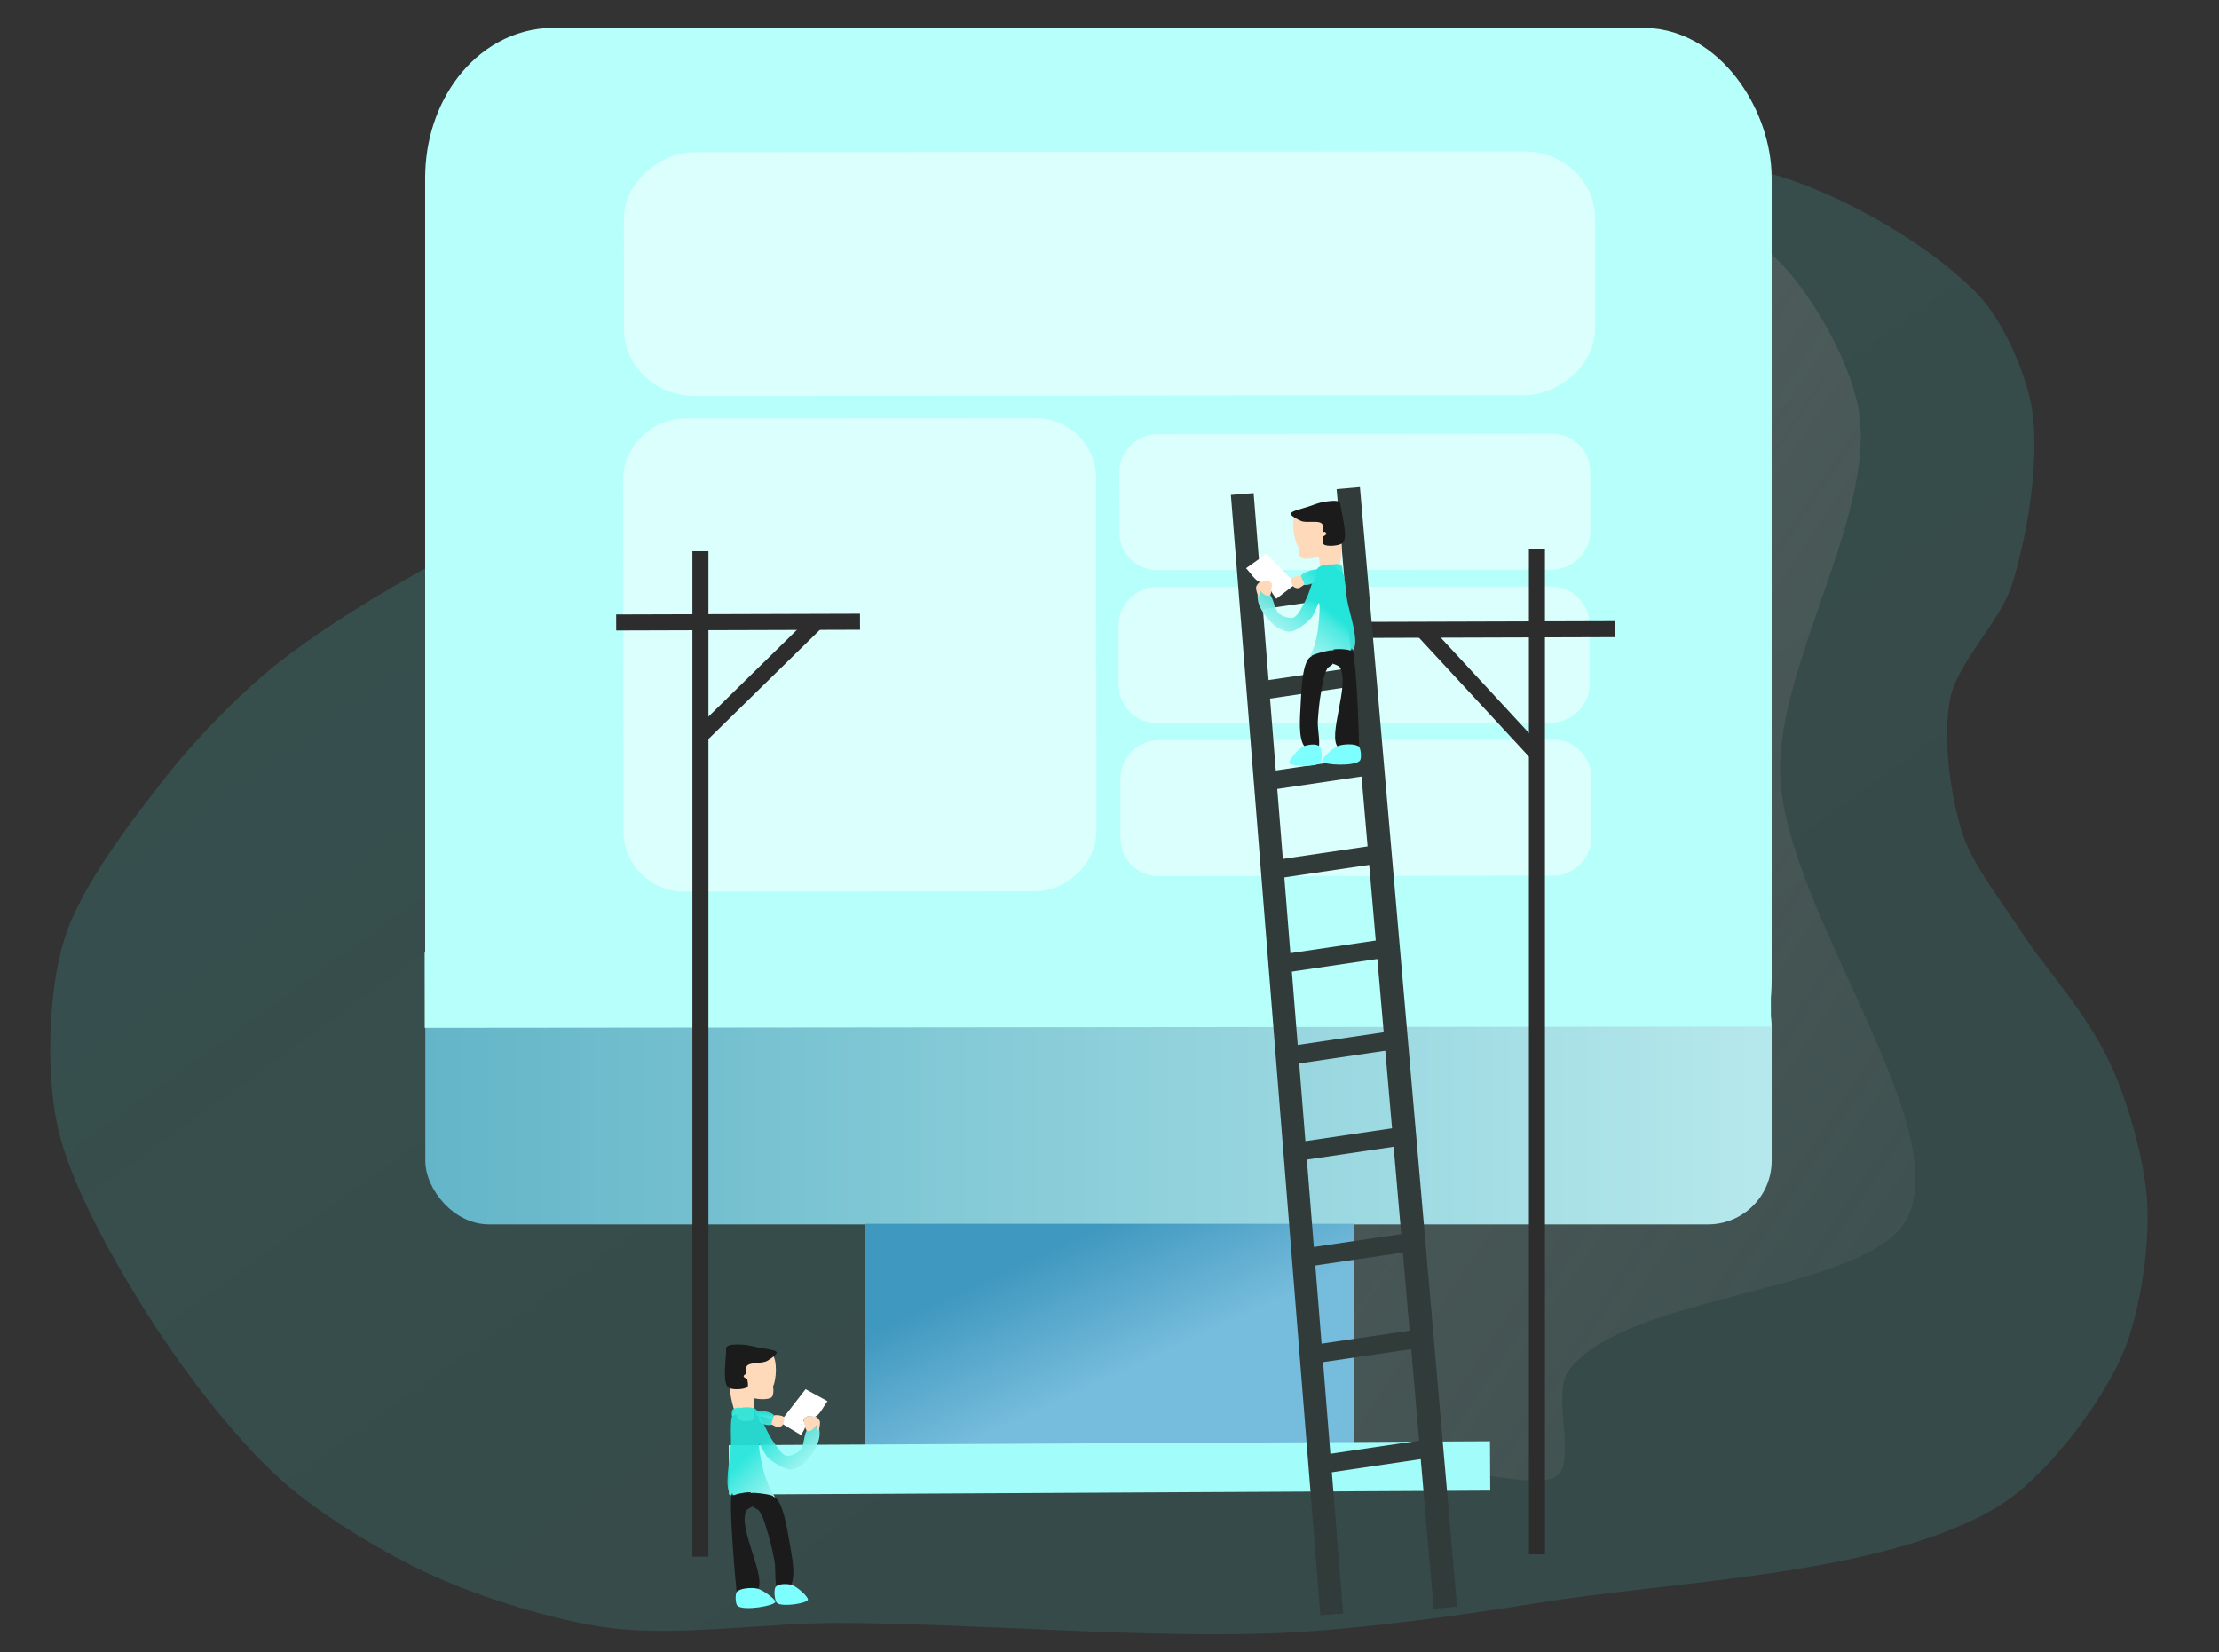 <?xml version="1.0" standalone="no"?>
<!DOCTYPE svg PUBLIC "-//W3C//DTD SVG 20010904//EN" "http://www.w3.org/TR/2001/REC-SVG-20010904/DTD/svg10.dtd">
<!-- Created using Krita: http://krita.org -->
<svg xmlns="http://www.w3.org/2000/svg" 
    xmlns:xlink="http://www.w3.org/1999/xlink"
    xmlns:krita="http://krita.org/namespaces/svg/krita"
    xmlns:sodipodi="http://sodipodi.sourceforge.net/DTD/sodipodi-0.dtd"
    width="1296pt"
    height="964.8pt"
    viewBox="0 0 1296 964.8">
<rect x="0" y="0" width="1296" height="964.8" fill="#333333" stroke="none"/>
<defs>
  <linearGradient id="gradient0" gradientUnits="objectBoundingBox" x1="0" y1="0" x2="1" y2="1" spreadMethod="reflect">
   <stop stop-color="#00fff2" offset="0" stop-opacity="0"/>
   <stop stop-color="#49e9e0" offset="0.092" stop-opacity="0.161"/>
   <stop stop-color="#49e9e0" offset="0.699" stop-opacity="0.129"/>
  </linearGradient>
  <linearGradient id="gradient1" gradientUnits="objectBoundingBox" x1="0" y1="0" x2="1" y2="1" spreadMethod="pad">
   <stop stop-color="#7d7972" offset="0" stop-opacity="0.502"/>
   <stop stop-color="#7c7c7c" offset="0.908" stop-opacity="0.129"/>
  </linearGradient>
  <linearGradient id="gradient2" gradientUnits="objectBoundingBox" x1="0" y1="0" x2="1.414" y2="0" spreadMethod="pad">
   <stop stop-color="#b6fffa" offset="0" stop-opacity="1"/>
   <stop stop-color="#b6fffa" offset="0.804" stop-opacity="1"/>
  </linearGradient>
  <linearGradient id="gradient3" gradientUnits="objectBoundingBox" x1="0" y1="0" x2="1" y2="1" spreadMethod="pad">
   <stop stop-color="#dafffc" offset="0" stop-opacity="1"/>
   <stop stop-color="#dafffc" offset="1" stop-opacity="1"/>
  </linearGradient>
  <linearGradient id="gradient4" gradientUnits="objectBoundingBox" x1="0" y1="0" x2="1" y2="1" spreadMethod="pad">
   <stop stop-color="#dafffc" offset="0" stop-opacity="1"/>
   <stop stop-color="#dafffc" offset="1" stop-opacity="1"/>
  </linearGradient>
  <linearGradient id="gradient5" gradientUnits="objectBoundingBox" x1="0" y1="0" x2="1" y2="1" spreadMethod="pad">
   <stop stop-color="#dafffc" offset="0" stop-opacity="1"/>
   <stop stop-color="#dafffc" offset="1" stop-opacity="1"/>
  </linearGradient>
  <linearGradient id="gradient6" gradientUnits="objectBoundingBox" x1="0" y1="0" x2="1" y2="1" spreadMethod="pad">
   <stop stop-color="#dafffc" offset="0" stop-opacity="1"/>
   <stop stop-color="#dafffc" offset="1" stop-opacity="1"/>
  </linearGradient>
  <linearGradient id="gradient7" gradientUnits="objectBoundingBox" x1="0" y1="0" x2="1" y2="1" spreadMethod="pad">
   <stop stop-color="#dafffc" offset="0" stop-opacity="1"/>
   <stop stop-color="#dafffc" offset="1" stop-opacity="1"/>
  </linearGradient>
  <linearGradient id="gradient8" gradientUnits="objectBoundingBox" x1="0" y1="0" x2="1.414" y2="0" spreadMethod="pad">
   <stop stop-color="#63b5c8" offset="0" stop-opacity="1"/>
   <stop stop-color="#d8fefb" offset="1" stop-opacity="1"/>
  </linearGradient>
  <linearGradient id="gradient9" gradientUnits="objectBoundingBox" x1="0" y1="0" x2="1" y2="1" spreadMethod="pad">
   <stop stop-color="#dafffc" offset="0" stop-opacity="1"/>
   <stop stop-color="#d4fcfb" offset="0.828" stop-opacity="1"/>
   <stop stop-color="#d8fefb" offset="0.988" stop-opacity="1"/>
   <stop stop-color="#95e1f3" offset="1" stop-opacity="1"/>
  </linearGradient>
  <linearGradient id="gradient10" gradientUnits="objectBoundingBox" x1="0" y1="0" x2="1" y2="1" spreadMethod="pad">
   <stop stop-color="#3f98bf" offset="0.245" stop-opacity="1"/>
   <stop stop-color="#76bcdc" offset="0.589" stop-opacity="1"/>
   <stop stop-color="#76bcdc" offset="0.914" stop-opacity="1"/>
  </linearGradient>
  <linearGradient id="gradient11" gradientUnits="objectBoundingBox" x1="0" y1="0" x2="1" y2="1" spreadMethod="pad">
   <stop stop-color="#25e5da" offset="0.389" stop-opacity="1"/>
   <stop stop-color="#48e9e0" offset="0.477" stop-opacity="0.922"/>
   <stop stop-color="#ffffff" offset="1" stop-opacity="1"/>
  </linearGradient>
  <linearGradient id="gradient12" gradientUnits="objectBoundingBox" x1="0" y1="0" x2="1" y2="1" spreadMethod="pad">
   <stop stop-color="#25e5da" offset="0.202" stop-opacity="0.91"/>
   <stop stop-color="#48e9e0" offset="0.767" stop-opacity="0.922"/>
  </linearGradient>
  <linearGradient id="gradient13" gradientUnits="objectBoundingBox" x1="0" y1="0" x2="1" y2="1" spreadMethod="pad">
   <stop stop-color="#25e5da" offset="0.202" stop-opacity="0.91"/>
   <stop stop-color="#48e9e0" offset="0.767" stop-opacity="0.922"/>
  </linearGradient>
  <linearGradient id="gradient14" gradientUnits="objectBoundingBox" x1="0" y1="0" x2="1" y2="1" spreadMethod="pad">
   <stop stop-color="#25e5da" offset="0.202" stop-opacity="0.91"/>
   <stop stop-color="#48e9e0" offset="0.767" stop-opacity="0.922"/>
  </linearGradient>
  <linearGradient id="gradient15" gradientUnits="objectBoundingBox" x1="0" y1="0" x2="1" y2="1" spreadMethod="pad">
   <stop stop-color="#25e5da" offset="0.389" stop-opacity="0.91"/>
   <stop stop-color="#48e9e0" offset="0.477" stop-opacity="0.922"/>
   <stop stop-color="#ffffff" offset="1" stop-opacity="1"/>
  </linearGradient>
  <linearGradient id="gradient16" gradientUnits="objectBoundingBox" x1="0" y1="0" x2="1" y2="1" spreadMethod="pad">
   <stop stop-color="#25e5da" offset="0.202" stop-opacity="0.91"/>
   <stop stop-color="#48e9e0" offset="0.767" stop-opacity="0.922"/>
  </linearGradient>
  <linearGradient id="gradient17" gradientUnits="objectBoundingBox" x1="0" y1="0" x2="1" y2="1" spreadMethod="pad">
   <stop stop-color="#25e5da" offset="0.202" stop-opacity="0.91"/>
   <stop stop-color="#48e9e0" offset="0.767" stop-opacity="0.922"/>
  </linearGradient>
  <linearGradient id="gradient18" gradientUnits="objectBoundingBox" x1="0" y1="0" x2="1" y2="1" spreadMethod="pad">
   <stop stop-color="#25e5da" offset="0.202" stop-opacity="0.91"/>
   <stop stop-color="#48e9e0" offset="0.767" stop-opacity="0.922"/>
  </linearGradient>
 </defs>
<path id="shape0" transform="translate(29.363, 96.303)" fill="url(#gradient0)" fill-rule="evenodd" d="M1206.16 531.777C1215.27 553.65 1224.2 586.066 1224.88 609.537C1225.63 635.73 1219.98 673.916 1209.04 697.377C1195.24 726.94 1164.35 767.373 1137.04 783.777C1070.23 823.899 949.127 826.692 867.757 839.937C824.008 847.058 765.088 855.113 720.877 857.217C642.513 860.948 537.421 851.467 458.797 851.457C419.053 851.452 365.249 859.543 326.317 854.337C294.992 850.149 252.95 837.149 224.077 824.097C195.513 811.186 158.072 788.715 134.797 767.937C106.311 742.507 74.441 699.804 54.157 667.137C35.429 636.977 10.593 593.2 3.757 559.137C-2.36 528.657 -1.068 482.115 8.077 452.577C17.841 421.039 47.55 382.788 68.557 356.097C84.525 335.809 109.06 310.511 129.037 294.177C154.757 273.147 193.307 249.525 222.637 233.697C276.087 204.853 351.051 171.598 408.397 151.617C532.761 108.285 706.994 74.857 834.637 40.737C878.78 28.937 939.215 -4.075 981.517 0.417C1026.59 5.204 1093.41 42.102 1125.52 75.297C1140.04 90.314 1153.66 120.655 1157.2 141.537C1162.22 171.206 1154.88 215.917 1145.68 245.217C1139.03 266.393 1114.05 290.259 1109.68 311.457C1105.06 333.818 1109.66 368.548 1116.88 390.657C1122.97 409.332 1140.59 431.285 1151.44 448.257C1165.5 470.256 1191.38 496.296 1206.16 531.777Z"/><path id="shape1" transform="translate(649.411, 82.665)" fill="url(#gradient1)" fill-rule="evenodd" d="M216.029 778.695C229.275 780.083 253.338 785.361 260.669 778.695C270.646 769.623 257.275 731.071 266.429 718.215C299.344 671.987 444.482 672.569 465.149 627.495C490.543 572.11 392.937 447.74 390.269 369.735C388.116 306.777 445.785 217.891 436.349 158.055C431.487 127.221 404.811 80.292 380.189 61.575C332.581 25.384 208.638 -16.767 171.389 6.855C42.475 88.608 -54.698 608.761 34.589 741.255C55.314 772.009 152.839 772.071 216.029 778.695Z"/><rect id="shape01" transform="translate(280.71, 48.68)" fill="#b6fffa" fill-rule="evenodd" stroke="url(#gradient2)" stroke-width="64.8" stroke-linecap="square" stroke-linejoin="bevel" width="721.62" height="578.88" rx="42.48" ry="55.265"/><rect id="shape11" transform="matrix(-0.001 -1 1 -0.001 378.832 216.923)" fill="#dafffc" fill-rule="evenodd" stroke="url(#gradient3)" stroke-width="28.8" stroke-linecap="square" stroke-linejoin="bevel" width="113.642" height="538.449" rx="24.678" ry="26.998"/><rect id="shape01" transform="matrix(-0.001 -1 1 -0.001 378.546 506.288)" fill="#dafffc" fill-rule="evenodd" stroke="url(#gradient4)" stroke-width="28.8" stroke-linecap="square" stroke-linejoin="bevel" width="247.554" height="247.494" rx="20.92" ry="20.92"/><rect id="shape011" transform="matrix(-0.001 -1 1 -0.001 668.183 318.523)" fill="#dafffc" fill-rule="evenodd" stroke="url(#gradient5)" stroke-width="28.8" stroke-linecap="square" stroke-linejoin="bevel" width="50.625" height="246.23" rx="7.584" ry="7.584"/><rect id="shape02" transform="matrix(-0.001 -1 1 -0.001 667.722 407.823)" fill="#dafffc" fill-rule="evenodd" stroke="url(#gradient6)" stroke-width="28.8" stroke-linecap="square" stroke-linejoin="bevel" width="50.625" height="246.23" rx="7.584" ry="7.584"/><rect id="shape03" transform="matrix(-0.001 -1 1 -0.001 668.802 497.239)" fill="#dafffc" fill-rule="evenodd" stroke="url(#gradient7)" stroke-width="28.8" stroke-linecap="square" stroke-linejoin="bevel" width="50.625" height="246.23" rx="7.584" ry="7.584"/><rect id="shape2" transform="translate(248.4, 561.68)" fill="url(#gradient8)" fill-rule="evenodd" stroke="url(#gradient9)" stroke-opacity="0" stroke-width="0" stroke-linecap="square" stroke-linejoin="bevel" width="786.34" height="153.36" rx="37.18" ry="37.18"/><path id="shape3" transform="translate(270, 577.52)" fill="none" stroke="#b6fffa" stroke-width="43.92" stroke-linecap="square" stroke-linejoin="miter" stroke-miterlimit="2" d="M0 0.72C247.44 0.48 494.88 0.24 742.32 0"/><rect id="shape011" transform="translate(505.44, 714.68)" fill="url(#gradient10)" fill-rule="evenodd" stroke="#000000" stroke-opacity="0" stroke-width="0" stroke-linecap="square" stroke-linejoin="bevel" width="285.12" height="132.84"/><path id="shape11" transform="translate(440.1, 856.16)" fill="none" stroke="#a1fcfa" stroke-width="28.8" stroke-linecap="square" stroke-linejoin="miter" stroke-miterlimit="2" d="M0 2.16L415.8 0"/><path id="shape21" transform="translate(409.076, 326.594)" fill="none" stroke="#2d2d2d" stroke-width="9.36" stroke-linecap="square" stroke-linejoin="miter" stroke-miterlimit="2" d="M0 0L0 577.806"/><path id="shape021" transform="matrix(-0.003 -1 1 -0.003 364.554 363.514)" fill="none" stroke="#2d2d2d" stroke-width="9.36" stroke-linecap="square" stroke-linejoin="miter" stroke-miterlimit="2" d="M0 0L0 133.056"/><path id="shape031" transform="matrix(-0.7 -0.714 0.714 -0.7 411.964 426.815)" fill="none" stroke="#2d2d2d" stroke-width="9.36" stroke-linecap="square" stroke-linejoin="miter" stroke-miterlimit="2" d="M0 0L0 86.859"/><path id="shape22" transform="matrix(1 0 0 1 897.636 325.234)" fill="none" stroke="#2d2d2d" stroke-width="9.36" stroke-linecap="square" stroke-linejoin="miter" stroke-miterlimit="2" d="M0 0L0 577.806"/><path id="shape022" transform="matrix(-0.003 -1 1 -0.003 805.594 367.834)" fill="none" stroke="#2d2d2d" stroke-width="9.36" stroke-linecap="square" stroke-linejoin="miter" stroke-miterlimit="2" d="M0 0L0 133.056"/><path id="shape032" transform="matrix(-0.734 0.679 -0.679 -0.734 894.11 436.179)" fill="none" stroke="#2d2d2d" stroke-width="9.36" stroke-linecap="square" stroke-linejoin="miter" stroke-miterlimit="2" d="M0 0L0 86.859"/><path id="shape21" transform="matrix(0.999 0.046 -0.046 0.999 726.059 295.132)" fill="none" stroke="#313b3a" stroke-width="13.32" stroke-linecap="square" stroke-linejoin="miter" stroke-miterlimit="2" d="M80.64 637.92L0 0"/><path id="shape31" transform="matrix(0.998 0.055 -0.055 0.998 788.043 291.857)" fill="none" stroke="#313b3a" stroke-width="13.68" stroke-linecap="square" stroke-linejoin="miter" stroke-miterlimit="2" d="M0 0L90.72 636.48"/><path id="shape4" transform="matrix(0.999 0.046 -0.046 0.999 772.745 843.637)" fill="none" stroke="#313b3a" stroke-width="10.8" stroke-linecap="square" stroke-linejoin="miter" stroke-miterlimit="2" d="M0 11.52L59.04 0"/><path id="shape021" transform="matrix(0.999 0.046 -0.046 0.999 765.763 779.599)" fill="none" stroke="#313b3a" stroke-width="10.8" stroke-linecap="square" stroke-linejoin="miter" stroke-miterlimit="2" d="M0 11.52L59.04 0"/><path id="shape031" transform="matrix(0.999 0.046 -0.046 0.999 761.168 723.166)" fill="none" stroke="#313b3a" stroke-width="10.8" stroke-linecap="square" stroke-linejoin="miter" stroke-miterlimit="2" d="M0 11.52L59.04 0"/><path id="shape04" transform="matrix(0.999 0.046 -0.046 0.999 758.277 661.046)" fill="none" stroke="#313b3a" stroke-width="10.8" stroke-linecap="square" stroke-linejoin="miter" stroke-miterlimit="2" d="M0 11.52L59.04 0"/><path id="shape05" transform="matrix(0.999 0.046 -0.046 0.999 755.12 604.679)" fill="none" stroke="#313b3a" stroke-width="10.8" stroke-linecap="square" stroke-linejoin="miter" stroke-miterlimit="2" d="M0 11.52L59.04 0"/><path id="shape06" transform="matrix(0.999 0.046 -0.046 0.999 750.392 551.123)" fill="none" stroke="#313b3a" stroke-width="10.8" stroke-linecap="square" stroke-linejoin="miter" stroke-miterlimit="2" d="M0 11.52L59.04 0"/><path id="shape07" transform="matrix(0.999 0.046 -0.046 0.999 745.73 496.129)" fill="none" stroke="#313b3a" stroke-width="10.8" stroke-linecap="square" stroke-linejoin="miter" stroke-miterlimit="2" d="M0 11.52L59.04 0"/><path id="shape08" transform="matrix(0.999 0.046 -0.046 0.999 742.36 444.365)" fill="none" stroke="#313b3a" stroke-width="10.8" stroke-linecap="square" stroke-linejoin="miter" stroke-miterlimit="2" d="M0 11.52L59.04 0"/><path id="shape09" transform="matrix(0.999 0.046 -0.046 0.999 736.14 391.894)" fill="none" stroke="#313b3a" stroke-width="10.8" stroke-linecap="square" stroke-linejoin="miter" stroke-miterlimit="2" d="M0 11.52L59.04 0"/><path id="shape010" transform="matrix(0.999 0.046 -0.046 0.999 731.345 339.776)" fill="none" stroke="#313b3a" stroke-width="10.8" stroke-linecap="square" stroke-linejoin="miter" stroke-miterlimit="2" d="M0 11.52L59.04 0"/><path id="shape0" transform="matrix(-0.79 0.095 0.098 0.813 781.348 294.947)" fill="#fedabb" fill-rule="evenodd" d="M3.319 2.534C6.589 -1.446 27.799 -0.567 32.119 3.974C35.57 7.603 35.14 21.88 32.119 27.014C30.175 30.318 21.304 30.92 19.159 34.214C16.857 37.749 20.32 47.678 17.719 50.054C16.07 51.56 9.151 51.566 7.639 50.054C1.159 43.574 -3.416 10.73 3.319 2.534Z"/><path id="shape1" transform="matrix(-0.79 0.095 0.098 0.813 783.291 291.806)" fill="#1b1b1b" fill-rule="evenodd" d="M16.665 30.073C15.012 32.233 4.676 32.641 2.41 30.582C-1.642 26.9 0.571 12.731 0.882 5.126C0.926 4.052 0.781 2.173 1.391 1.562C3.224 -0.271 8.881 -0.002 12.083 0.035C15.755 0.078 20.67 1.3 24.302 2.071C28.465 2.956 37.603 3.714 38.048 5.635C38.342 6.905 33.358 10.498 30.92 11.745C26.976 13.762 18.444 12.497 16.156 15.308C13.777 18.232 18.139 28.146 16.665 30.073Z"/><path id="shape2" transform="matrix(-0.79 0.095 0.098 0.813 786.177 328.391)" fill="url(#gradient11)" fill-rule="evenodd" d="M5.597 2.096C8.174 -0.247 17.021 -0.683 20.361 1.078C22.628 2.272 23.975 7.108 25.453 9.733C27.665 13.662 29.991 19.319 32.58 22.97C35.312 26.82 39.46 33.806 43.272 34.679C45.908 35.283 51.391 32.773 53.454 30.607C56.393 27.522 55.875 19.419 58.545 15.842C59.294 14.839 60.933 13.536 62.109 13.297C63.369 13.04 65.96 13.459 66.691 14.315C67.963 15.802 67.758 20.192 67.2 22.461C65.857 27.922 61.181 35.424 57.018 39.262C54.605 41.486 49.9 44.334 46.836 44.353C41.81 44.383 34.136 39.74 30.035 36.207C27.46 33.989 24.128 26.249 23.416 26.534C22.258 26.997 25.035 39.855 26.471 45.371C27.368 48.816 29.133 53.292 30.544 56.572C31.622 59.077 35.342 63.779 34.617 64.717C33.249 66.487 22.881 61.286 17.816 61.154C14.928 61.078 11.063 62.452 8.143 62.681C6.473 62.812 3.382 63.521 2.542 62.681C-2.88 57.259 1.969 37.347 2.542 26.534C2.924 19.335 1.074 6.208 5.597 2.096Z"/><path id="shape3" transform="matrix(-0.79 0.095 0.098 0.813 742.437 338.879)" fill="#fedabb" fill-rule="evenodd" d="M2.39 10.539C0.911 9.942 -0.738 2.924 0.354 1.374C1.309 0.02 6.407 -0.362 8.5 0.356C9.601 0.734 11.096 2.305 11.554 3.411C11.932 4.323 11.701 5.926 11.554 6.975C11.402 8.065 10.908 10.515 10.536 10.539C10.147 10.563 9.808 7.395 9.009 6.975C8.474 6.693 5.438 11.768 2.39 10.539Z"/><path id="shape4" transform="matrix(-0.79 0.095 0.098 0.813 777.632 381.89)" fill="#1b1b1b" fill-rule="evenodd" d="M15.481 0.268C22.094 3.206 25.143 23.417 27.001 33.748C28.55 42.365 31.725 57.196 27.721 63.269C26.406 65.262 20.273 67.768 18.721 66.868C15.403 64.945 17 52.448 15.841 46.349C14.722 40.462 12.987 32.605 11.161 26.909C9.494 21.709 7.625 14.045 4.321 9.988C3.381 8.834 -0.061 7.86 0.001 7.108C0.19 4.823 11.826 -1.355 15.481 0.268Z"/><path id="shape5" transform="matrix(-0.79 0.095 0.098 0.813 790.125 378.222)" fill="#1b1b1b" fill-rule="evenodd" d="M30.901 2.529C30.829 1.495 21.351 0.198 17.221 0.009C12.498 -0.207 4.511 3.497 1.381 1.449C1.157 1.303 1.067 0.361 1.021 0.369C-1.761 0.881 1.798 47.874 3.901 68.049C3.969 68.701 3.879 69.901 4.261 70.209C6.902 72.341 17.442 71.844 19.381 69.489C26.698 60.604 5.149 26.102 11.101 12.969C11.86 11.293 15.357 10.152 17.221 9.009C20.52 6.986 31.006 4.061 30.901 2.529Z"/><path id="shape6" transform="matrix(-0.79 0.095 0.098 0.813 788.603 378.09)" fill="#1b1b1b" fill-rule="evenodd" d="M12.857 0.289C12.527 -0.535 3.985 0.524 0.765 1.944C0.503 2.059 -0.033 2.488 0.002 2.58C0.232 3.197 4.659 2.691 6.62 2.453C8.669 2.204 13.025 0.71 12.857 0.289Z"/><path id="shape7" transform="matrix(-0.79 0.095 0.098 0.813 794.075 433.755)" fill="#7dffff" fill-rule="evenodd" d="M0.872 2.769C-0.512 4.557 -0.179 11.357 1.381 12.697C5.757 16.454 28.352 12.773 29.128 9.897C29.574 8.242 20.479 1.583 16.145 0.478C11.846 -0.618 2.874 0.182 0.872 2.769Z"/><path id="shape8" transform="matrix(-0.79 0.095 0.098 0.813 771.266 434.168)" fill="#7dffff" fill-rule="evenodd" d="M0.86 2.038C-0.709 3.852 0.01 11.948 1.879 13.493C5.58 16.552 23.707 13.795 24.534 11.202C25.125 9.353 16.539 1.649 12.316 0.51C9.887 -0.144 3.157 -0.616 0.86 2.038Z"/><path id="shape9" transform="matrix(-0.79 0.095 0.098 0.813 770.174 317.395)" fill="#fedabb" fill-rule="evenodd" d="M14.776 0.711C15.848 1.868 15.489 7.138 14.267 8.348C12.108 10.485 4.486 10.122 0.775 9.112C0.523 9.043 0.036 8.783 0.012 8.603C-0.25 6.684 3.965 2.464 6.376 1.221C8.399 0.176 13.517 -0.648 14.776 0.711Z"/><path id="shape10" transform="matrix(-0.79 0.095 0.098 0.813 783.732 328.877)" fill="url(#gradient12)" fill-rule="evenodd" d="M0.287 5.87C-0.191 5.613 -0.073 2.167 0.647 1.37C1.596 0.318 5.62 -0.441 6.497 0.29C6.511 0.301 6.507 0.357 6.497 0.38C5.633 2.374 1.266 6.395 0.287 5.87Z"/><path id="shape11" transform="matrix(-0.79 0.095 0.098 0.813 774.528 310.406)" fill="#fedabb" fill-rule="evenodd" d="M2.55 3.075C1.969 3.244 0.12 2.133 0.005 1.547C-0.069 1.171 0.716 0.134 1.15 0.02C1.656 -0.113 2.909 0.445 3.187 0.911C3.378 1.232 3.349 2.842 2.55 3.075Z"/><path id="shape12" transform="matrix(-0.79 0.095 0.098 0.813 754.564 321.569)" fill="#ffffff" fill-rule="evenodd" d="M15.66 32.76C16.578 30.762 18.753 28.082 18.72 26.1C18.719 26.046 18.653 25.976 18.63 25.92C18.304 25.133 17.886 24.051 17.73 23.22C17.631 22.694 17.494 21.909 17.64 21.42C17.739 21.088 18.09 20.664 18.36 20.43C18.787 20.061 19.524 19.683 20.07 19.53C20.885 19.301 22.086 19.352 22.95 19.35C23.895 19.348 25.329 19.87 26.1 19.53C29.554 18.004 32.337 11.844 35.01 8.55C35.01 8.55 35.01 8.55 35.01 8.55C30.177 5.985 23.733 2.565 18.9 0C18.9 0 18.9 0 18.9 0C13.23 7.101 5.67 16.569 0 23.67"/><path id="shape13" transform="matrix(-0.79 0.095 0.098 0.813 768.807 333.866)" fill="url(#gradient13)" fill-rule="evenodd" d="M0.352 0.288C1.665 -0.901 7.488 1.923 10.522 2.718C10.712 2.768 11.069 2.774 11.152 2.898C11.737 3.777 11.077 6.223 10.612 7.488C10.514 7.755 10.296 8.204 10.072 8.298C8.065 9.141 3.067 8.2 1.522 6.678C0.412 5.586 -0.538 1.094 0.352 0.288Z"/><path id="shape02" transform="matrix(0.339 0.743 0.72 -0.344 753.271 338.17)" fill="#fedabb" fill-rule="evenodd" d="M1.754 8.58C0.669 8.094 -0.541 2.38 0.26 1.119C0.96 0.016 4.7 -0.295 6.236 0.29C7.043 0.598 8.14 1.876 8.477 2.777C8.754 3.52 8.584 4.825 8.477 5.678C8.365 6.566 8.002 8.561 7.73 8.58C7.444 8.6 7.196 6.021 6.609 5.678C6.216 5.449 3.99 9.581 1.754 8.58Z"/><path id="shape14" transform="matrix(-0.79 0.095 0.098 0.813 761.328 338.328)" fill="#fedabb" fill-rule="evenodd" d="M0.159 3.487C0.477 3.909 2.809 3.894 3.084 3.487C3.435 2.967 2.43 0.365 1.689 0.022C1.491 -0.069 0.904 0.141 0.744 0.337C0.283 0.898 -0.281 2.904 0.159 3.487Z"/><path id="shape15" transform="matrix(-0.79 0.095 0.098 0.813 770.068 332.277)" fill="url(#gradient14)" fill-rule="evenodd" d="M13.381 3.373C11.987 1.083 5.246 0.065 1.735 0C1.279 -0.008 0.415 0.09 0.207 0.382C-0.173 0.916 0.004 2.717 0.462 3.246C1.43 4.365 4.591 4.297 6.38 4.646C8.218 5.005 11.255 6.318 12.553 5.601C13.086 5.306 13.607 3.745 13.381 3.373Z"/><path id="shape03" transform="matrix(0.796 0 0 0.819 425.665 788.046)" fill="#fedabb" fill-rule="evenodd" d="M3.319 2.534C6.589 -1.446 27.799 -0.567 32.119 3.974C35.57 7.603 35.14 21.88 32.119 27.014C30.175 30.318 21.304 30.92 19.159 34.214C16.857 37.749 20.32 47.678 17.719 50.054C16.07 51.56 9.151 51.566 7.639 50.054C1.159 43.574 -3.416 10.73 3.319 2.534Z"/><path id="shape12" transform="matrix(0.796 0 0 0.819 423.36 785.16)" fill="#1b1b1b" fill-rule="evenodd" d="M16.665 30.073C15.012 32.233 4.676 32.641 2.41 30.582C-1.642 26.9 0.571 12.731 0.882 5.126C0.926 4.052 0.781 2.173 1.391 1.562C3.224 -0.271 8.881 -0.002 12.083 0.035C15.755 0.078 20.67 1.3 24.302 2.071C28.465 2.956 37.603 3.714 38.048 5.635C38.342 6.905 33.358 10.498 30.92 11.745C26.976 13.762 18.444 12.497 16.156 15.308C13.777 18.232 18.139 28.146 16.665 30.073Z"/><path id="shape22" transform="matrix(0.796 0 0 0.819 424.875 821.827)" fill="url(#gradient15)" fill-rule="evenodd" d="M5.597 2.096C8.174 -0.247 17.021 -0.683 20.361 1.078C22.628 2.272 23.975 7.108 25.453 9.733C27.665 13.662 29.991 19.319 32.58 22.97C35.312 26.82 39.46 33.806 43.272 34.679C45.908 35.283 51.391 32.773 53.454 30.607C56.393 27.522 55.875 19.419 58.545 15.842C59.294 14.839 60.933 13.536 62.109 13.297C63.369 13.04 65.96 13.459 66.691 14.315C67.963 15.802 67.758 20.192 67.2 22.461C65.857 27.922 61.181 35.424 57.018 39.262C54.605 41.486 49.9 44.334 46.836 44.353C41.81 44.383 34.136 39.74 30.035 36.207C27.46 33.989 24.128 26.249 23.416 26.534C22.258 26.997 25.035 39.855 26.471 45.371C27.368 48.816 29.133 53.292 30.544 56.572C31.622 59.077 35.342 63.779 34.617 64.717C33.249 66.487 22.881 61.286 17.816 61.154C14.928 61.078 11.063 62.452 8.143 62.681C6.473 62.812 3.382 63.521 2.542 62.681C-2.88 57.259 1.969 37.347 2.542 26.534C2.924 19.335 1.074 6.208 5.597 2.096Z"/><path id="shape32" transform="matrix(0.796 0 0 0.819 469.556 827.004)" fill="#fedabb" fill-rule="evenodd" d="M2.39 10.539C0.911 9.942 -0.738 2.924 0.354 1.374C1.309 0.02 6.407 -0.362 8.5 0.356C9.601 0.734 11.096 2.305 11.554 3.411C11.932 4.323 11.701 5.926 11.554 6.975C11.402 8.065 10.908 10.515 10.536 10.539C10.147 10.563 9.808 7.395 9.009 6.975C8.474 6.693 5.438 11.768 2.39 10.539Z"/><path id="shape41" transform="matrix(0.796 0 0 0.819 439.762 873.919)" fill="#1b1b1b" fill-rule="evenodd" d="M15.481 0.268C22.094 3.206 25.143 23.417 27.001 33.748C28.55 42.365 31.725 57.196 27.721 63.269C26.406 65.262 20.273 67.768 18.721 66.868C15.403 64.945 17 52.448 15.841 46.349C14.722 40.462 12.987 32.605 11.161 26.909C9.494 21.709 7.625 14.045 4.321 9.988C3.381 8.834 -0.061 7.86 0.001 7.108C0.19 4.823 11.826 -1.355 15.481 0.268Z"/><path id="shape5" transform="matrix(0.796 0 0 0.819 426.92 871.772)" fill="#1b1b1b" fill-rule="evenodd" d="M30.901 2.529C30.829 1.495 21.351 0.198 17.221 0.009C12.498 -0.207 4.511 3.497 1.381 1.449C1.157 1.303 1.067 0.361 1.021 0.369C-1.761 0.881 1.798 47.874 3.901 68.049C3.969 68.701 3.879 69.901 4.261 70.209C6.902 72.341 17.442 71.844 19.381 69.489C26.698 60.604 5.149 26.102 11.101 12.969C11.86 11.293 15.357 10.152 17.221 9.009C20.52 6.986 31.006 4.061 30.901 2.529Z"/><path id="shape6" transform="matrix(0.796 0 0 0.819 428.416 871.46)" fill="#1b1b1b" fill-rule="evenodd" d="M12.857 0.289C12.527 -0.535 3.985 0.524 0.765 1.944C0.503 2.059 -0.033 2.488 0.002 2.58C0.232 3.197 4.659 2.691 6.62 2.453C8.669 2.204 13.025 0.71 12.857 0.289Z"/><path id="shape7" transform="matrix(0.796 0 0 0.819 429.647 927.379)" fill="#7dffff" fill-rule="evenodd" d="M0.872 2.769C-0.512 4.557 -0.179 11.357 1.381 12.697C5.757 16.454 28.352 12.773 29.128 9.897C29.574 8.242 20.479 1.583 16.145 0.478C11.846 -0.618 2.874 0.182 0.872 2.769Z"/><path id="shape8" transform="matrix(0.796 0 0 0.819 452.341 925.059)" fill="#7dffff" fill-rule="evenodd" d="M0.86 2.038C-0.709 3.852 0.01 11.948 1.879 13.493C5.58 16.552 23.707 13.795 24.534 11.202C25.125 9.353 16.539 1.649 12.316 0.51C9.887 -0.144 3.157 -0.616 0.86 2.038Z"/><path id="shape9" transform="matrix(0.796 0 0 0.819 439.446 808.995)" fill="#fedabb" fill-rule="evenodd" d="M14.776 0.711C15.848 1.868 15.489 7.138 14.267 8.348C12.108 10.485 4.486 10.122 0.775 9.112C0.523 9.043 0.036 8.783 0.012 8.603C-0.25 6.684 3.965 2.464 6.376 1.221C8.399 0.176 13.517 -0.648 14.776 0.711Z"/><path id="shape10" transform="matrix(0.796 0 0 0.819 427.361 822.017)" fill="url(#gradient16)" fill-rule="evenodd" d="M0.287 5.87C-0.191 5.613 -0.073 2.167 0.647 1.37C1.596 0.318 5.62 -0.441 6.497 0.29C6.511 0.301 6.507 0.357 6.497 0.38C5.633 2.374 1.266 6.395 0.287 5.87Z"/><path id="shape111" transform="matrix(0.796 0 0 0.819 434.287 802.578)" fill="#fedabb" fill-rule="evenodd" d="M2.55 3.075C1.969 3.244 0.12 2.133 0.005 1.547C-0.069 1.171 0.716 0.134 1.15 0.02C1.656 -0.113 2.909 0.445 3.187 0.911C3.378 1.232 3.349 2.842 2.55 3.075Z"/><path id="shape12" transform="matrix(0.796 0 0 0.819 455.444 811.27)" fill="#ffffff" fill-rule="evenodd" d="M15.66 32.76C16.578 30.762 18.753 28.082 18.72 26.1C18.719 26.046 18.653 25.976 18.63 25.92C18.304 25.133 17.886 24.051 17.73 23.22C17.631 22.694 17.494 21.909 17.64 21.42C17.739 21.088 18.09 20.664 18.36 20.43C18.787 20.061 19.524 19.683 20.07 19.53C20.885 19.301 22.086 19.352 22.95 19.35C23.895 19.348 25.329 19.87 26.1 19.53C29.554 18.004 32.337 11.844 35.01 8.55C35.01 8.55 35.01 8.55 35.01 8.55C30.177 5.985 23.733 2.565 18.9 0C18.9 0 18.9 0 18.9 0C13.23 7.101 5.67 16.569 0 23.67"/><path id="shape13" transform="matrix(0.796 0 0 0.819 442.775 825.184)" fill="url(#gradient17)" fill-rule="evenodd" d="M0.352 0.288C1.665 -0.901 7.488 1.923 10.522 2.718C10.712 2.768 11.069 2.774 11.152 2.898C11.737 3.777 11.077 6.223 10.612 7.488C10.514 7.755 10.296 8.204 10.072 8.298C8.065 9.141 3.067 8.2 1.522 6.678C0.412 5.586 -0.538 1.094 0.352 0.288Z"/><path id="shape04" transform="matrix(-0.248 0.778 -0.756 -0.255 458.714 827.597)" fill="#fedabb" fill-rule="evenodd" d="M1.754 8.58C0.669 8.094 -0.541 2.38 0.26 1.119C0.96 0.016 4.7 -0.295 6.236 0.29C7.043 0.598 8.14 1.876 8.477 2.777C8.754 3.52 8.584 4.825 8.477 5.678C8.365 6.566 8.002 8.561 7.73 8.58C7.444 8.6 7.196 6.021 6.609 5.678C6.216 5.449 3.99 9.581 1.754 8.58Z"/><path id="shape14" transform="matrix(0.796 0 0 0.819 450.734 828.719)" fill="#fedabb" fill-rule="evenodd" d="M0.159 3.487C0.477 3.909 2.809 3.894 3.084 3.487C3.435 2.967 2.43 0.365 1.689 0.022C1.491 -0.069 0.904 0.141 0.744 0.337C0.283 0.898 -0.281 2.904 0.159 3.487Z"/><path id="shape15" transform="matrix(0.796 0 0 0.819 441.333 823.758)" fill="url(#gradient18)" fill-rule="evenodd" d="M13.381 3.373C11.987 1.083 5.246 0.065 1.735 0C1.279 -0.008 0.415 0.09 0.207 0.382C-0.173 0.916 0.004 2.717 0.462 3.246C1.43 4.365 4.591 4.297 6.38 4.646C8.218 5.005 11.255 6.318 12.553 5.601C13.086 5.306 13.607 3.745 13.381 3.373Z"/>
</svg>
